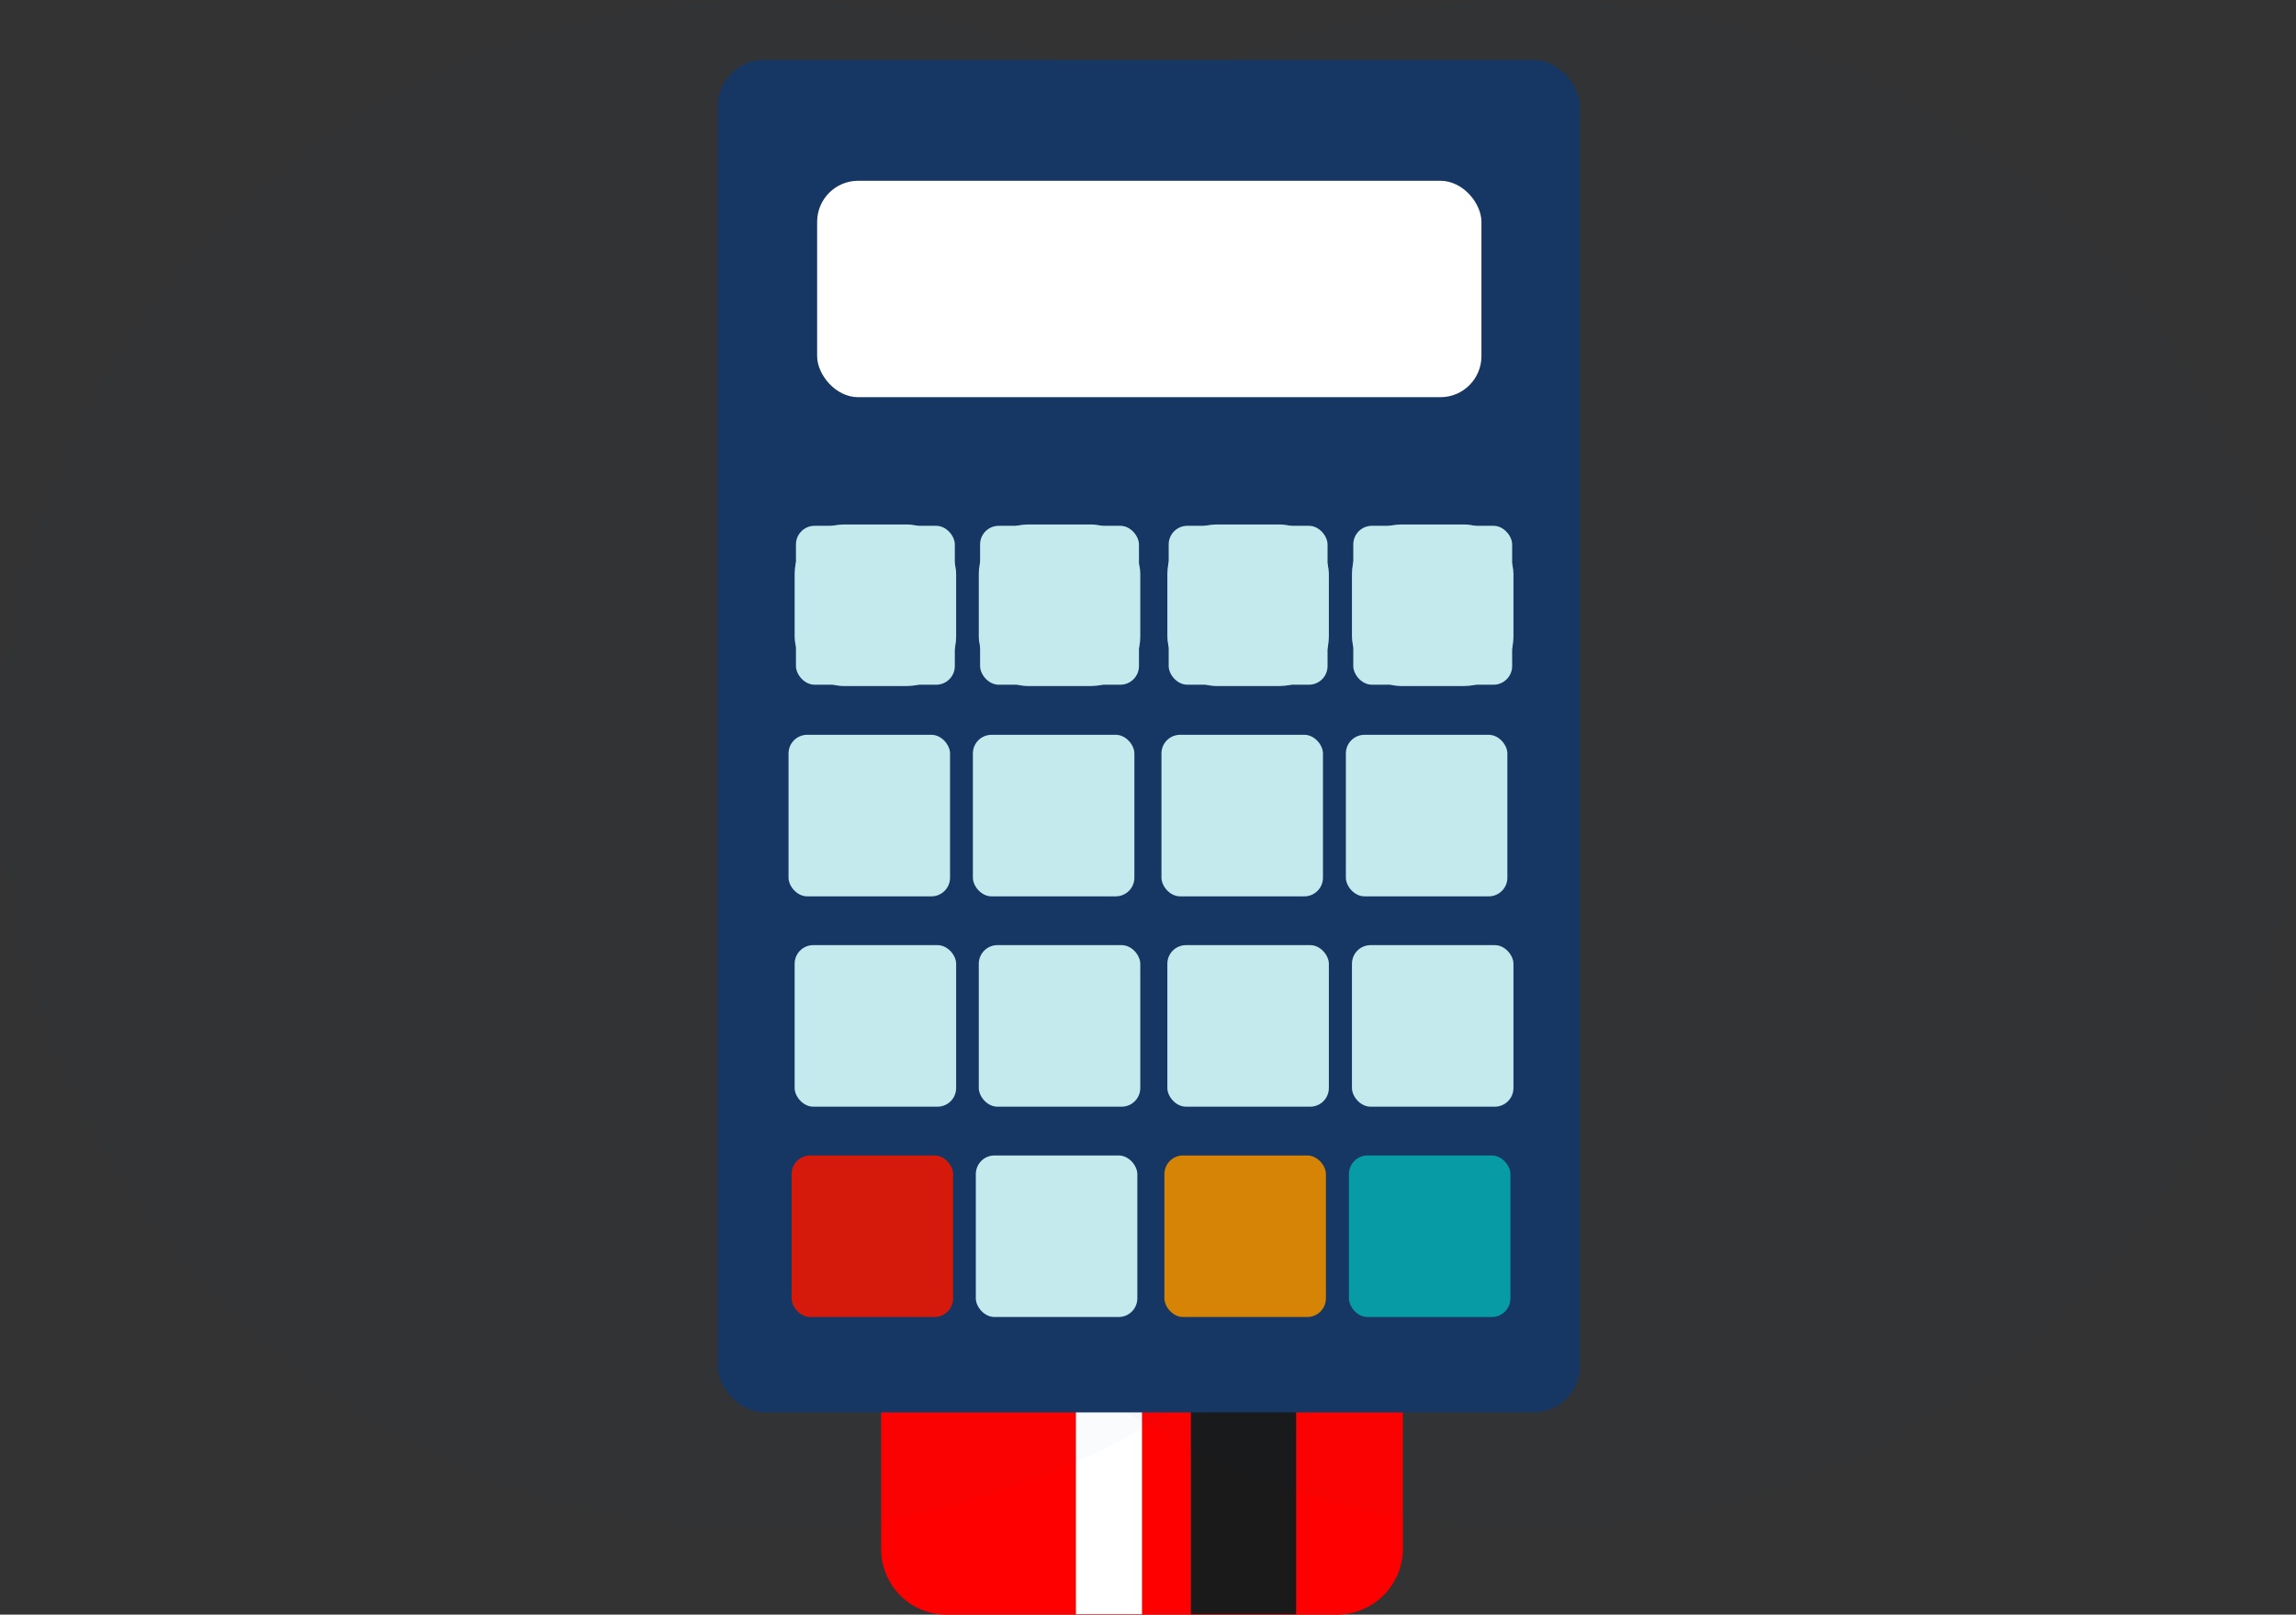<svg xmlns="http://www.w3.org/2000/svg" viewBox="0 0 246.341 173.186">
  <rect x="0" y="0" width="246.341" height="173.186" fill="#333333" stroke="none"/>
  <defs>
    <style>
      .cls-1 {
        fill: red;
      }

      .cls-1, .cls-4 {
        fill-rule: evenodd;
      }

      .cls-2 {
        fill: #1a1a1a;
      }

      .cls-3, .cls-4 {
        fill: #fff;
      }

      .cls-4 {
        opacity: 0.23;
      }

      .cls-5 {
        fill: #1e4a86;
        opacity: 0.02;
      }

      .cls-6 {
        fill: #163764;
      }

      .cls-7 {
        fill: #c5eaed;
      }

      .cls-8 {
        fill: #d51a0c;
      }

      .cls-9 {
        fill: #d58405;
      }

      .cls-10 {
        fill: #079ca5;
      }
    </style>
  </defs>
  <g id="Group_337" data-name="Group 337" transform="translate(-57 -139)">
    <g id="Group_304" data-name="Group 304" transform="translate(207.514 226.461) rotate(90)">
      <path id="Path_602" data-name="Path 602" class="cls-1" d="M78.718,0H7.007A7.02,7.02,0,0,0,0,7.007v41.96a7.02,7.02,0,0,0,7.007,7.007h71.71a7.02,7.02,0,0,0,7.007-7.007V7.007A7.075,7.075,0,0,0,78.718,0Z"/>
      <rect id="Rectangle_766" data-name="Rectangle 766" class="cls-2" width="85.683" height="11.287" transform="translate(0 11.455)"/>
      <rect id="Rectangle_767" data-name="Rectangle 767" class="cls-3" width="54.549" height="7.091" transform="translate(31.135 27.988)"/>
      <rect id="Rectangle_768" data-name="Rectangle 768" class="cls-3" width="21.274" height="7.091" transform="translate(6.756 27.988)"/>
      <path id="Path_603" data-name="Path 603" class="cls-4" d="M59.878,55.975H7.007A7.02,7.02,0,0,1,0,48.968V7.007A7.02,7.02,0,0,1,7.007,0h21.4Z"/>
    </g>
    <g id="Symbol_7_1" data-name="Symbol 7 – 1" transform="translate(0 -38)">
      <circle id="Ellipse_34" data-name="Ellipse 34" class="cls-5" cx="81.987" cy="81.987" r="81.987" transform="translate(57 177)"/>
      <circle id="Ellipse_39" data-name="Ellipse 39" class="cls-5" cx="81.987" cy="81.987" r="81.987" transform="translate(139.368 177)"/>
      <g id="Group_277" data-name="Group 277" transform="translate(-351 767.423)">
        <rect id="Rectangle_168" data-name="Rectangle 168" class="cls-6" width="92.521" height="145.074" rx="5" transform="translate(485 -584)"/>
        <g id="Rectangle_2" data-name="Rectangle 2" transform="translate(495.671 -571.033)">
          <rect id="Rectangle_4" data-name="Rectangle 4" class="cls-3" width="71.275" height="23.213" rx="4.403" transform="translate(0 0)"/>
          <rect id="Rectangle_5" data-name="Rectangle 5" class="cls-3" width="70.993" height="22.931" rx="5" transform="translate(0.141 0.141)"/>
        </g>
        <rect id="Rectangle_6" data-name="Rectangle 6" class="cls-7" width="17.328" height="17.328" rx="5.284" transform="translate(493.258 -534.166)"/>
        <rect id="Rectangle_7" data-name="Rectangle 7" class="cls-7" width="17.046" height="17.046" rx="2" transform="translate(493.399 -534.025)"/>
        <rect id="Rectangle_8" data-name="Rectangle 8" class="cls-7" width="17.328" height="17.328" rx="2" transform="translate(492.604 -511.607)"/>
        <rect id="Rectangle_10" data-name="Rectangle 10" class="cls-7" width="17.328" height="17.328" rx="2" transform="translate(493.258 -489.047)"/>
        <rect id="Rectangle_12" data-name="Rectangle 12" class="cls-8" width="17.328" height="17.328" rx="2" transform="translate(492.931 -466.487)"/>
        <rect id="Rectangle_14" data-name="Rectangle 14" class="cls-7" width="17.328" height="17.328" rx="5.284" transform="translate(513.015 -534.166)"/>
        <rect id="Rectangle_15" data-name="Rectangle 15" class="cls-7" width="17.046" height="17.046" rx="2" transform="translate(513.155 -534.025)"/>
        <rect id="Rectangle_16" data-name="Rectangle 16" class="cls-7" width="17.328" height="17.328" rx="2" transform="translate(512.382 -511.607)"/>
        <rect id="Rectangle_18" data-name="Rectangle 18" class="cls-7" width="17.328" height="17.328" rx="2" transform="translate(513.015 -489.047)"/>
        <rect id="Rectangle_20" data-name="Rectangle 20" class="cls-7" width="17.328" height="17.328" rx="2" transform="translate(512.698 -466.487)"/>
        <rect id="Rectangle_22" data-name="Rectangle 22" class="cls-7" width="17.328" height="17.328" rx="5.284" transform="translate(533.247 -534.166)"/>
        <rect id="Rectangle_23" data-name="Rectangle 23" class="cls-7" width="17.046" height="17.046" rx="2" transform="translate(533.389 -534.025)"/>
        <rect id="Rectangle_24" data-name="Rectangle 24" class="cls-7" width="17.328" height="17.328" rx="2" transform="translate(532.615 -511.607)"/>
        <rect id="Rectangle_26" data-name="Rectangle 26" class="cls-7" width="17.328" height="17.328" rx="2" transform="translate(533.247 -489.047)"/>
        <rect id="Rectangle_28" data-name="Rectangle 28" class="cls-9" width="17.328" height="17.328" rx="2" transform="translate(532.931 -466.487)"/>
        <rect id="Rectangle_30" data-name="Rectangle 30" class="cls-7" width="17.328" height="17.328" rx="5.284" transform="translate(553.053 -534.166)"/>
        <rect id="Rectangle_31" data-name="Rectangle 31" class="cls-7" width="17.046" height="17.046" rx="2" transform="translate(553.195 -534.025)"/>
        <rect id="Rectangle_32" data-name="Rectangle 32" class="cls-7" width="17.328" height="17.328" rx="2" transform="translate(552.4 -511.607)"/>
        <rect id="Rectangle_34" data-name="Rectangle 34" class="cls-7" width="17.328" height="17.328" rx="2" transform="translate(553.053 -489.047)"/>
        <rect id="Rectangle_36" data-name="Rectangle 36" class="cls-10" width="17.328" height="17.328" rx="2" transform="translate(552.727 -466.487)"/>
      </g>
    </g>
  </g>
</svg>
